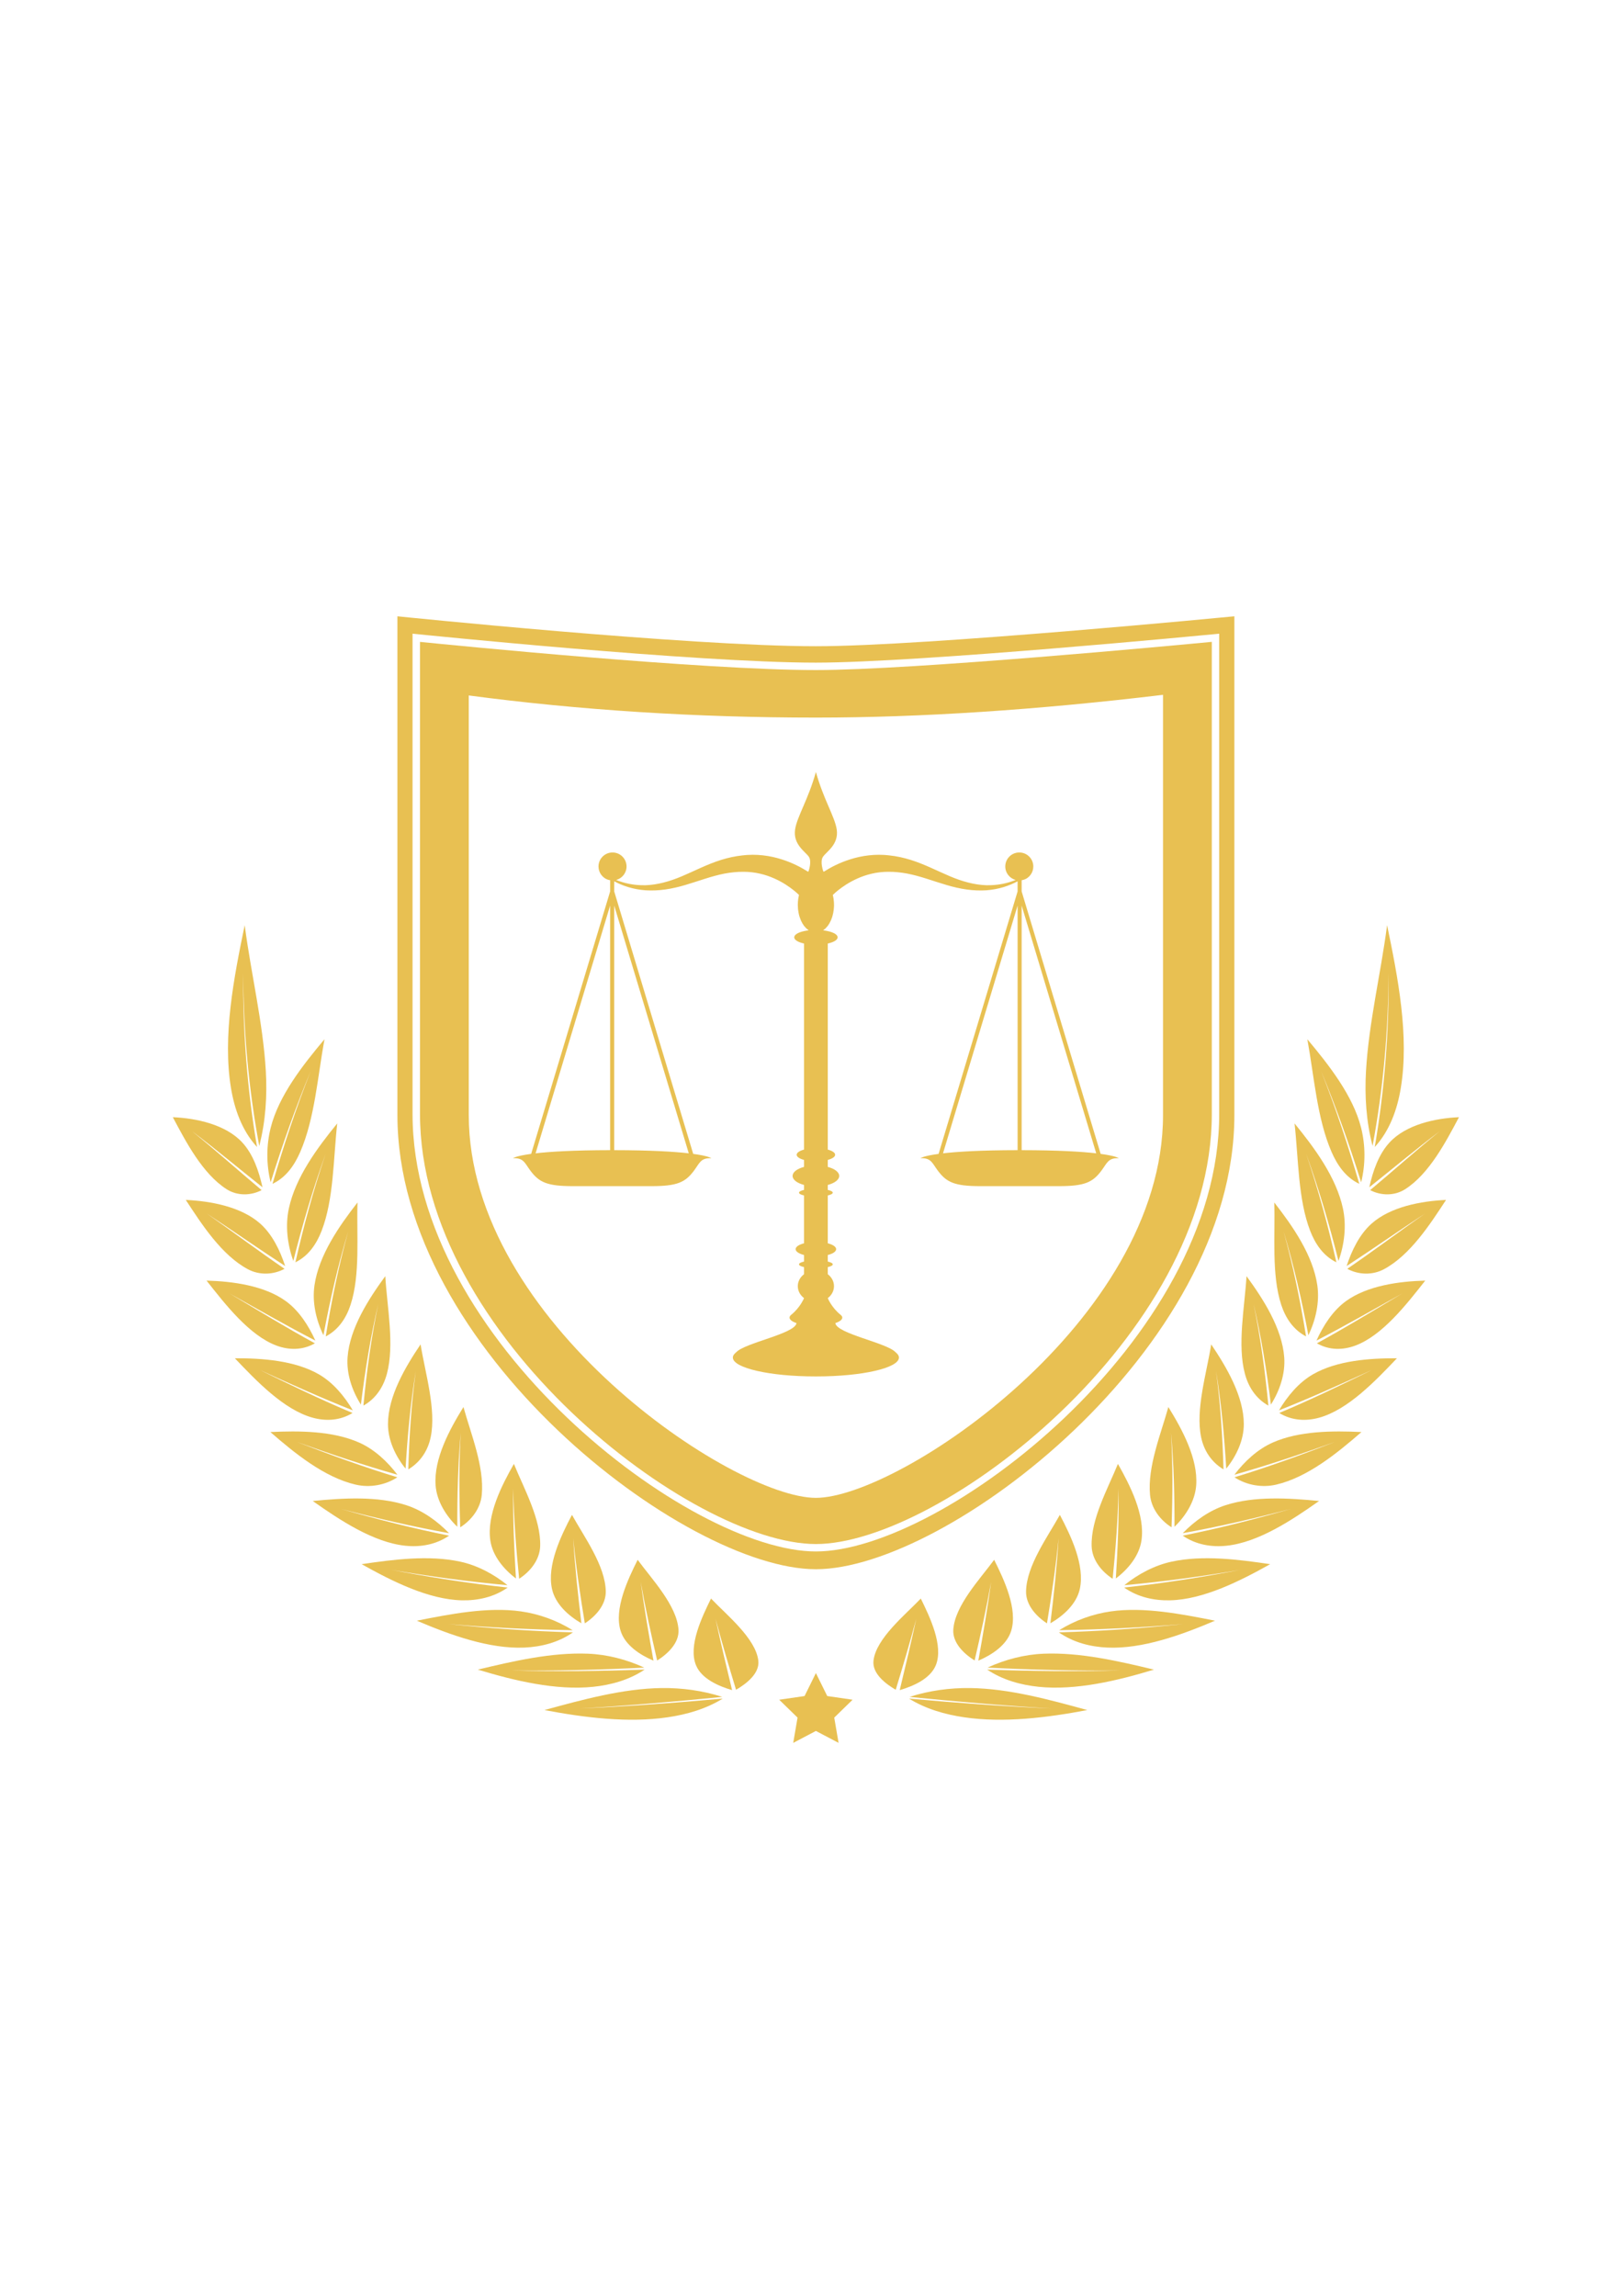<?xml version="1.0" encoding="UTF-8" standalone="no"?>
<!-- Created with Inkscape (http://www.inkscape.org/) -->

<svg
   xmlns:dc="http://purl.org/dc/elements/1.1/"
   xmlns:cc="http://creativecommons.org/ns#"
   xmlns:rdf="http://www.w3.org/1999/02/22-rdf-syntax-ns#"
   xmlns:svg="http://www.w3.org/2000/svg"
   xmlns="http://www.w3.org/2000/svg"
   xmlns:sodipodi="http://sodipodi.sourceforge.net/DTD/sodipodi-0.dtd"
   xmlns:inkscape="http://www.inkscape.org/namespaces/inkscape"
   width="210mm"
   height="297mm"
   viewBox="0 0 210 297"
   version="1.1"
   id="svg6133"
   inkscape:version="0.92.3 (2405546, 2018-03-11)"
   sodipodi:docname="card_mercimg.svg">
  <defs
     id="defs6127" />
  <sodipodi:namedview
     id="base"
     pagecolor="#ffffff"
     bordercolor="#666666"
     borderopacity="1.0"
     inkscape:pageopacity="0.0"
     inkscape:pageshadow="2"
     inkscape:zoom="0.35"
     inkscape:cx="400"
     inkscape:cy="560"
     inkscape:document-units="mm"
     inkscape:current-layer="layer1"
     showgrid="false"
     inkscape:window-width="1920"
     inkscape:window-height="1016"
     inkscape:window-x="0"
     inkscape:window-y="27"
     inkscape:window-maximized="1" />
  <g
     inkscape:label="Layer 1"
     inkscape:groupmode="layer"
     id="layer1">
    <g
       transform="matrix(1.382,0,0,-1.382,-955.771,663.659)"
       id="g6024">
      <g
         id="g4245"
         transform="translate(821.453,393.611)">
        <path
           d="m 0,0 c -0.595,-4.539 -1.711,-9.121 -1.975,-13.635 -0.136,-2.327 0.015,-4.736 0.615,-7.028 0.996,5.358 1.477,10.749 1.5,16.198 0.041,-5.473 -0.37,-10.901 -1.296,-16.298 1.408,1.525 2.112,3.543 2.437,5.513 C 2.087,-10.385 1.014,-4.881 0,0"
           style="fill:#e8c052;fill-opacity:1;fill-rule:nonzero;stroke:none"
           id="path4247"
           inkscape:connector-curvature="0" />
      </g>
      <g
         id="g4249"
         transform="translate(828.182,375.637)">
        <path
           d="m 0,0 c -2.223,-0.093 -4.956,-0.692 -6.499,-2.364 -1.033,-1.117 -1.569,-2.713 -1.896,-4.194 2.202,1.745 4.348,3.556 6.595,5.244 C -4.015,-3.102 -6.136,-5 -8.314,-6.826 -7.286,-7.363 -6.017,-7.368 -5.035,-6.738 -2.789,-5.301 -1.233,-2.322 0,0"
           style="fill:#e8c052;fill-opacity:1;fill-rule:nonzero;stroke:none"
           id="path4251"
           inkscape:connector-curvature="0" />
      </g>
      <g
         id="g4253"
         transform="translate(826.971,367.894)">
        <path
           d="m 0,0 c -2.342,-0.107 -5.196,-0.637 -6.975,-2.221 -1.14,-1.016 -1.856,-2.522 -2.334,-3.968 2.465,1.599 4.867,3.293 7.324,4.903 -2.432,-1.705 -4.812,-3.485 -7.26,-5.164 1.058,-0.572 2.368,-0.606 3.43,-0.037 C -3.367,-5.178 -1.499,-2.293 0,0"
           style="fill:#e8c052;fill-opacity:1;fill-rule:nonzero;stroke:none"
           id="path4255"
           inkscape:connector-curvature="0" />
      </g>
      <g
         id="g4257"
         transform="translate(825.024,360.342)">
        <path
           d="m 0,0 c -2.453,-0.068 -5.413,-0.465 -7.424,-1.922 -1.239,-0.9 -2.131,-2.299 -2.761,-3.694 2.714,1.4 5.358,2.926 8.028,4.409 -2.651,-1.577 -5.28,-3.183 -7.985,-4.664 1.163,-0.664 2.435,-0.64 3.581,-0.218 C -4.019,-5.152 -1.747,-2.219 0,0"
           style="fill:#e8c052;fill-opacity:1;fill-rule:nonzero;stroke:none"
           id="path4259"
           inkscape:connector-curvature="0" />
      </g>
      <g
         id="g4261"
         transform="translate(822.375,353.071)">
        <path
           d="m 0,0 c -2.567,0.011 -5.621,-0.209 -7.863,-1.501 -1.335,-0.769 -2.393,-2.046 -3.182,-3.373 2.952,1.162 5.834,2.473 8.72,3.788 -2.871,-1.405 -5.744,-2.796 -8.695,-4.035 1.184,-0.724 2.508,-0.778 3.735,-0.441 C -4.588,-4.822 -2.004,-2.107 0,0"
           style="fill:#e8c052;fill-opacity:1;fill-rule:nonzero;stroke:none"
           id="path4263"
           inkscape:connector-curvature="0" />
      </g>
      <g
         id="g4265"
         transform="translate(819.052,346.166)">
        <path
           d="m 0,0 c -2.687,0.129 -5.828,0.113 -8.301,-0.98 -1.427,-0.632 -2.651,-1.77 -3.596,-3.016 3.181,0.896 6.301,1.958 9.413,3.068 -3.105,-1.197 -6.221,-2.339 -9.405,-3.307 1.137,-0.743 2.582,-0.994 3.9,-0.689 C -5.039,-4.24 -2.257,-1.962 0,0"
           style="fill:#e8c052;fill-opacity:1;fill-rule:nonzero;stroke:none"
           id="path4267"
           inkscape:connector-curvature="0" />
      </g>
      <g
         id="g4269"
         transform="translate(815.084,339.712)">
        <path
           d="m 0,0 c -2.816,0.274 -6.049,0.481 -8.752,-0.392 -1.518,-0.489 -2.899,-1.475 -4.011,-2.623 3.407,0.615 6.769,1.4 10.117,2.273 -3.345,-0.958 -6.708,-1.819 -10.121,-2.503 1.231,-0.845 2.684,-1.089 4.083,-0.945 C -5.689,-3.886 -2.525,-1.782 0,0"
           style="fill:#e8c052;fill-opacity:1;fill-rule:nonzero;stroke:none"
           id="path4271"
           inkscape:connector-curvature="0" />
      </g>
      <g
         id="g4273"
         transform="translate(810.504,333.797)">
        <path
           d="m 0,0 c -2.965,0.44 -6.295,0.87 -9.232,0.235 -1.607,-0.347 -3.14,-1.168 -4.423,-2.203 3.638,0.33 7.247,0.822 10.847,1.432 -3.602,-0.691 -7.217,-1.256 -10.864,-1.651 1.283,-0.902 2.807,-1.23 4.291,-1.196 C -6.242,-3.312 -2.808,-1.571 0,0"
           style="fill:#e8c052;fill-opacity:1;fill-rule:nonzero;stroke:none"
           id="path4275"
           inkscape:connector-curvature="0" />
      </g>
      <g
         id="g4277"
         transform="translate(805.341,328.507)">
        <path
           d="m 0,0 c -3.133,0.62 -6.654,1.314 -9.753,0.871 -1.683,-0.24 -3.35,-0.836 -4.837,-1.761 3.881,0.054 7.749,0.249 11.614,0.576 -3.874,-0.404 -7.748,-0.667 -11.642,-0.779 1.347,-0.945 2.961,-1.354 4.534,-1.424 C -6.775,-2.663 -3.105,-1.321 0,0"
           style="fill:#e8c052;fill-opacity:1;fill-rule:nonzero;stroke:none"
           id="path4279"
           inkscape:connector-curvature="0" />
      </g>
      <g
         id="g4281"
         transform="translate(799.624,323.927)">
        <path
           d="m 0,0 c -3.324,0.798 -6.905,1.628 -10.325,1.49 -1.798,-0.073 -3.617,-0.546 -5.256,-1.302 4.143,-0.206 8.283,-0.306 12.429,-0.273 -4.157,-0.103 -8.31,-0.065 -12.465,0.088 1.445,-0.97 3.145,-1.439 4.818,-1.612 C -7.311,-1.969 -3.414,-1.036 0,0"
           style="fill:#e8c052;fill-opacity:1;fill-rule:nonzero;stroke:none"
           id="path4283"
           inkscape:connector-curvature="0" />
      </g>
      <g
         id="g4285"
         transform="translate(793.384,320.142)">
        <path
           d="m 0,0 c -3.539,0.971 -7.341,2.014 -10.962,2.06 -1.898,0.025 -3.838,-0.235 -5.681,-0.828 4.429,-0.445 8.86,-0.821 13.304,-1.087 -4.456,0.199 -8.903,0.525 -13.347,0.926 1.564,-0.971 3.375,-1.486 5.15,-1.747 C -7.83,-1.224 -3.732,-0.71 0,0"
           style="fill:#e8c052;fill-opacity:1;fill-rule:nonzero;stroke:none"
           id="path4287"
           inkscape:connector-curvature="0" />
      </g>
      <g
         id="g4289"
         transform="translate(813.985,382.935)">
        <path
           d="m 0,0 c 2.015,-2.403 4.274,-5.277 5.029,-8.272 0.416,-1.647 0.429,-3.414 0.01,-5.12 -1.103,3.525 -2.329,6.996 -3.747,10.407 1.367,-3.46 2.534,-6.976 3.571,-10.549 -1.273,0.595 -2.064,1.768 -2.589,2.97 C 0.908,-7.432 0.636,-3.467 0,0"
           style="fill:#e8c052;fill-opacity:1;fill-rule:nonzero;stroke:none"
           id="path4291"
           inkscape:connector-curvature="0" />
      </g>
      <g
         id="g4293"
         transform="translate(812.788,375.054)">
        <path
           d="M 0,0 C 1.87,-2.288 3.908,-5.045 4.531,-7.966 4.875,-9.578 4.671,-11.319 4.114,-12.872 3.26,-9.477 2.278,-6.133 1.084,-2.84 2.219,-6.178 3.135,-9.563 3.917,-13 2.671,-12.39 1.928,-11.254 1.464,-10.057 0.319,-7.099 0.37,-3.283 0,0"
           style="fill:#e8c052;fill-opacity:1;fill-rule:nonzero;stroke:none"
           id="path4295"
           inkscape:connector-curvature="0" />
      </g>
      <g
         id="g4297"
         transform="translate(810.89,367.655)">
        <path
           d="m 0,0 c 1.726,-2.213 3.619,-4.935 4.029,-7.746 0.228,-1.577 -0.142,-3.246 -0.837,-4.68 -0.616,3.279 -1.356,6.514 -2.318,9.71 0.894,-3.237 1.566,-6.508 2.102,-9.822 -1.216,0.635 -1.928,1.75 -2.324,2.954 C -0.272,-6.758 0.096,-3.105 0,0"
           style="fill:#e8c052;fill-opacity:1;fill-rule:nonzero;stroke:none"
           id="path4299"
           inkscape:connector-curvature="0" />
      </g>
      <g
         id="g4301"
         transform="translate(808.291,360.757)">
        <path
           d="m 0,0 c 1.579,-2.157 3.326,-4.882 3.53,-7.587 0.115,-1.545 -0.421,-3.132 -1.248,-4.436 -0.391,3.168 -0.896,6.304 -1.619,9.414 0.65,-3.147 1.08,-6.31 1.383,-9.508 -1.188,0.667 -1.879,1.774 -2.199,2.987 C -0.876,-6.425 -0.177,-2.932 0,0"
           style="fill:#e8c052;fill-opacity:1;fill-rule:nonzero;stroke:none"
           id="path4303"
           inkscape:connector-curvature="0" />
      </g>
      <g
         id="g4305"
         transform="translate(804.986,354.37)">
        <path
           d="M 0,0 C 1.433,-2.121 3.048,-4.857 3.052,-7.458 3.054,-8.966 2.355,-10.462 1.405,-11.628 1.227,-8.571 0.944,-5.536 0.453,-2.511 0.863,-5.565 1.061,-8.623 1.15,-11.7 -0.017,-11 -0.695,-9.903 -0.948,-8.679 -1.479,-6.087 -0.446,-2.75 0,0"
           style="fill:#e8c052;fill-opacity:1;fill-rule:nonzero;stroke:none"
           id="path4307"
           inkscape:connector-curvature="0" />
      </g>
      <g
         id="g4309"
         transform="translate(800.973,348.507)">
        <path
           d="m 0,0 c 1.292,-2.087 2.787,-4.836 2.606,-7.328 -0.108,-1.474 -0.971,-2.86 -2.032,-3.879 0.009,2.939 -0.064,5.864 -0.323,8.791 0.17,-2.949 0.155,-5.889 0.047,-8.842 -1.067,0.673 -1.902,1.781 -2.015,3.048 C -1.957,-5.567 -0.709,-2.552 0,0"
           style="fill:#e8c052;fill-opacity:1;fill-rule:nonzero;stroke:none"
           id="path4311"
           inkscape:connector-curvature="0" />
      </g>
      <g
         id="g4313"
         transform="translate(796.251,343.183)">
        <path
           d="m 0,0 c 1.158,-2.038 2.555,-4.802 2.204,-7.171 -0.213,-1.437 -1.25,-2.688 -2.4,-3.553 0.179,2.804 0.294,5.601 0.253,8.411 -0.053,-2.824 -0.267,-5.63 -0.55,-8.438 -1.046,0.676 -1.925,1.772 -1.968,3.044 C -2.546,-5.182 -0.955,-2.33 0,0"
           style="fill:#e8c052;fill-opacity:1;fill-rule:nonzero;stroke:none"
           id="path4315"
           inkscape:connector-curvature="0" />
      </g>
      <g
         id="g4317"
         transform="translate(790.815,338.412)">
        <path
           d="m 0,0 c 1.037,-1.967 2.365,-4.733 1.864,-6.956 -0.317,-1.393 -1.531,-2.489 -2.75,-3.191 0.323,2.644 0.605,5.288 0.767,7.948 -0.261,-2.666 -0.651,-5.311 -1.088,-7.954 -1.024,0.666 -1.985,1.736 -1.958,3.002 0.051,2.4 2,5.062 3.165,7.151"
           style="fill:#e8c052;fill-opacity:1;fill-rule:nonzero;stroke:none"
           id="path4319"
           inkscape:connector-curvature="0" />
      </g>
      <g
         id="g4321"
         transform="translate(784.664,334.207)">
        <path
           d="m 0,0 c 0.927,-1.858 2.229,-4.613 1.592,-6.656 -0.419,-1.34 -1.813,-2.249 -3.075,-2.785 0.441,2.452 0.862,4.907 1.2,7.377 -0.444,-2.47 -0.979,-4.918 -1.547,-7.362 -1.001,0.626 -2.081,1.655 -1.995,2.899 C -3.668,-4.27 -1.334,-1.816 0,0"
           style="fill:#e8c052;fill-opacity:1;fill-rule:nonzero;stroke:none"
           id="path4323"
           inkscape:connector-curvature="0" />
      </g>
      <g
         id="g4325"
         transform="translate(777.795,330.58)">
        <path
           d="m 0,0 c 0.835,-1.703 2.15,-4.418 1.407,-6.241 -0.519,-1.269 -2.1,-1.955 -3.38,-2.332 0.534,2.218 1.065,4.438 1.546,6.669 -0.595,-2.225 -1.246,-4.431 -1.92,-6.635 -0.963,0.56 -2.218,1.529 -2.082,2.722 C -4.191,-3.73 -1.45,-1.524 0,0"
           style="fill:#e8c052;fill-opacity:1;fill-rule:nonzero;stroke:none"
           id="path4327"
           inkscape:connector-curvature="0" />
      </g>
      <g
         id="g4329"
         transform="translate(714.495,393.611)">
        <path
           d="m 0,0 c 0.595,-4.539 1.711,-9.121 1.977,-13.635 0.135,-2.327 -0.016,-4.736 -0.615,-7.028 -0.999,5.358 -1.477,10.749 -1.503,16.198 -0.04,-5.473 0.37,-10.901 1.297,-16.298 -1.409,1.525 -2.113,3.543 -2.44,5.513 C -2.087,-10.385 -1.012,-4.881 0,0"
           style="fill:#e8c052;fill-opacity:1;fill-rule:nonzero;stroke:none"
           id="path4331"
           inkscape:connector-curvature="0" />
      </g>
      <g
         id="g4333"
         transform="translate(707.766,375.637)">
        <path
           d="M 0,0 C 2.223,-0.093 4.958,-0.692 6.501,-2.364 7.532,-3.481 8.066,-5.077 8.395,-6.558 6.193,-4.813 4.047,-3.002 1.802,-1.314 4.015,-3.102 6.136,-5 8.314,-6.826 7.286,-7.363 6.017,-7.368 5.033,-6.738 2.789,-5.301 1.233,-2.322 0,0"
           style="fill:#e8c052;fill-opacity:1;fill-rule:nonzero;stroke:none"
           id="path4335"
           inkscape:connector-curvature="0" />
      </g>
      <g
         id="g4337"
         transform="translate(708.98,367.894)">
        <path
           d="M 0,0 C 2.342,-0.107 5.194,-0.637 6.973,-2.221 8.11,-3.237 8.828,-4.743 9.304,-6.189 6.841,-4.59 4.439,-2.896 1.983,-1.286 4.416,-2.991 6.794,-4.771 9.245,-6.45 8.185,-7.022 6.877,-7.056 5.812,-6.487 3.364,-5.178 1.496,-2.293 0,0"
           style="fill:#e8c052;fill-opacity:1;fill-rule:nonzero;stroke:none"
           id="path4339"
           inkscape:connector-curvature="0" />
      </g>
      <g
         id="g4341"
         transform="translate(710.924,360.342)">
        <path
           d="m 0,0 c 2.453,-0.068 5.416,-0.465 7.424,-1.922 1.239,-0.9 2.132,-2.299 2.763,-3.694 -2.716,1.4 -5.36,2.926 -8.027,4.409 C 4.808,-2.784 7.437,-4.39 10.142,-5.871 8.979,-6.535 7.707,-6.511 6.563,-6.089 4.021,-5.152 1.747,-2.219 0,0"
           style="fill:#e8c052;fill-opacity:1;fill-rule:nonzero;stroke:none"
           id="path4343"
           inkscape:connector-curvature="0" />
      </g>
      <g
         id="g4345"
         transform="translate(713.575,353.071)">
        <path
           d="m 0,0 c 2.565,0.011 5.619,-0.209 7.861,-1.501 1.337,-0.769 2.396,-2.046 3.182,-3.373 -2.95,1.162 -5.834,2.473 -8.72,3.788 2.871,-1.405 5.745,-2.796 8.693,-4.035 C 9.834,-5.845 8.51,-5.899 7.283,-5.562 4.586,-4.822 2.002,-2.107 0,0"
           style="fill:#e8c052;fill-opacity:1;fill-rule:nonzero;stroke:none"
           id="path4347"
           inkscape:connector-curvature="0" />
      </g>
      <g
         id="g4349"
         transform="translate(716.899,346.166)">
        <path
           d="m 0,0 c 2.684,0.129 5.827,0.113 8.299,-0.98 1.429,-0.632 2.65,-1.77 3.596,-3.016 C 8.716,-3.1 5.596,-2.038 2.484,-0.928 5.587,-2.125 8.703,-3.267 11.887,-4.235 10.75,-4.978 9.305,-5.229 7.989,-4.924 5.037,-4.24 2.257,-1.962 0,0"
           style="fill:#e8c052;fill-opacity:1;fill-rule:nonzero;stroke:none"
           id="path4351"
           inkscape:connector-curvature="0" />
      </g>
      <g
         id="g4353"
         transform="translate(720.865,339.712)">
        <path
           d="M 0,0 C 2.818,0.274 6.048,0.481 8.754,-0.392 10.27,-0.881 11.653,-1.867 12.762,-3.015 9.355,-2.4 5.995,-1.615 2.644,-0.742 5.991,-1.7 9.354,-2.561 12.767,-3.245 11.536,-4.09 10.082,-4.334 8.686,-4.19 5.687,-3.886 2.527,-1.782 0,0"
           style="fill:#e8c052;fill-opacity:1;fill-rule:nonzero;stroke:none"
           id="path4355"
           inkscape:connector-curvature="0" />
      </g>
      <g
         id="g4357"
         transform="translate(725.445,333.797)">
        <path
           d="m 0,0 c 2.964,0.44 6.295,0.87 9.232,0.235 1.609,-0.347 3.142,-1.168 4.423,-2.203 -3.638,0.33 -7.247,0.822 -10.848,1.432 C 6.41,-1.227 10.025,-1.792 13.672,-2.187 12.388,-3.089 10.867,-3.417 9.381,-3.383 6.242,-3.312 2.807,-1.571 0,0"
           style="fill:#e8c052;fill-opacity:1;fill-rule:nonzero;stroke:none"
           id="path4359"
           inkscape:connector-curvature="0" />
      </g>
      <g
         id="g4361"
         transform="translate(730.609,328.507)">
        <path
           d="m 0,0 c 3.131,0.62 6.652,1.314 9.751,0.871 1.686,-0.24 3.348,-0.836 4.839,-1.761 -3.881,0.054 -7.748,0.249 -11.614,0.576 3.87,-0.404 7.749,-0.667 11.64,-0.779 C 13.271,-2.038 11.658,-2.447 10.083,-2.517 6.773,-2.663 3.103,-1.321 0,0"
           style="fill:#e8c052;fill-opacity:1;fill-rule:nonzero;stroke:none"
           id="path4363"
           inkscape:connector-curvature="0" />
      </g>
      <g
         id="g4365"
         transform="translate(736.324,323.927)">
        <path
           d="M 0,0 C 3.324,0.798 6.905,1.628 10.325,1.49 12.121,1.417 13.942,0.944 15.581,0.188 11.438,-0.018 7.298,-0.118 3.154,-0.085 7.311,-0.188 11.461,-0.15 15.617,0.003 14.171,-0.967 12.471,-1.436 10.801,-1.609 7.311,-1.969 3.413,-1.036 0,0"
           style="fill:#e8c052;fill-opacity:1;fill-rule:nonzero;stroke:none"
           id="path4367"
           inkscape:connector-curvature="0" />
      </g>
      <g
         id="g4369"
         transform="translate(742.564,320.142)">
        <path
           d="M 0,0 C 3.539,0.971 7.343,2.014 10.962,2.06 12.86,2.085 14.801,1.825 16.643,1.232 12.214,0.787 7.783,0.411 3.339,0.145 7.796,0.344 12.242,0.67 16.686,1.071 15.122,0.1 13.311,-0.415 11.538,-0.676 7.832,-1.224 3.732,-0.71 0,0"
           style="fill:#e8c052;fill-opacity:1;fill-rule:nonzero;stroke:none"
           id="path4371"
           inkscape:connector-curvature="0" />
      </g>
      <g
         id="g4373"
         transform="translate(721.965,382.935)">
        <path
           d="m 0,0 c -2.017,-2.403 -4.278,-5.277 -5.033,-8.272 -0.414,-1.647 -0.427,-3.414 -0.008,-5.12 1.105,3.525 2.327,6.996 3.749,10.407 -1.369,-3.46 -2.536,-6.976 -3.573,-10.549 1.276,0.595 2.066,1.768 2.589,2.97 C -0.91,-7.432 -0.638,-3.467 0,0"
           style="fill:#e8c052;fill-opacity:1;fill-rule:nonzero;stroke:none"
           id="path4375"
           inkscape:connector-curvature="0" />
      </g>
      <g
         id="g4377"
         transform="translate(723.159,375.054)">
        <path
           d="m 0,0 c -1.87,-2.288 -3.908,-5.045 -4.531,-7.966 -0.344,-1.612 -0.138,-3.353 0.419,-4.906 0.854,3.395 1.836,6.739 3.029,10.032 -1.133,-3.338 -2.054,-6.723 -2.834,-10.16 1.248,0.61 1.99,1.746 2.453,2.943 C -0.318,-7.099 -0.368,-3.283 0,0"
           style="fill:#e8c052;fill-opacity:1;fill-rule:nonzero;stroke:none"
           id="path4379"
           inkscape:connector-curvature="0" />
      </g>
      <g
         id="g4381"
         transform="translate(725.057,367.655)">
        <path
           d="m 0,0 c -1.724,-2.213 -3.617,-4.935 -4.027,-7.746 -0.232,-1.577 0.142,-3.246 0.837,-4.68 0.616,3.279 1.354,6.514 2.316,9.71 -0.894,-3.237 -1.564,-6.508 -2.101,-9.822 1.218,0.635 1.93,1.75 2.323,2.954 C 0.274,-6.758 -0.096,-3.105 0,0"
           style="fill:#e8c052;fill-opacity:1;fill-rule:nonzero;stroke:none"
           id="path4383"
           inkscape:connector-curvature="0" />
      </g>
      <g
         id="g4385"
         transform="translate(727.657,360.757)">
        <path
           d="m 0,0 c -1.577,-2.157 -3.326,-4.882 -3.53,-7.587 -0.115,-1.545 0.421,-3.132 1.247,-4.436 0.391,3.168 0.897,6.304 1.622,9.414 -0.651,-3.147 -1.082,-6.31 -1.386,-9.508 1.188,0.667 1.879,1.774 2.202,2.987 C 0.875,-6.425 0.178,-2.932 0,0"
           style="fill:#e8c052;fill-opacity:1;fill-rule:nonzero;stroke:none"
           id="path4387"
           inkscape:connector-curvature="0" />
      </g>
      <g
         id="g4389"
         transform="translate(730.962,354.37)">
        <path
           d="m 0,0 c -1.435,-2.121 -3.048,-4.857 -3.052,-7.458 -0.002,-1.508 0.697,-3.004 1.647,-4.17 0.181,3.057 0.461,6.092 0.952,9.117 -0.41,-3.054 -0.608,-6.112 -0.697,-9.189 1.167,0.7 1.847,1.797 2.098,3.021 C 1.481,-6.087 0.448,-2.75 0,0"
           style="fill:#e8c052;fill-opacity:1;fill-rule:nonzero;stroke:none"
           id="path4391"
           inkscape:connector-curvature="0" />
      </g>
      <g
         id="g4393"
         transform="translate(734.976,348.507)">
        <path
           d="m 0,0 c -1.292,-2.087 -2.788,-4.836 -2.608,-7.328 0.108,-1.474 0.974,-2.86 2.032,-3.879 -0.008,2.939 0.064,5.864 0.323,8.791 -0.172,-2.949 -0.155,-5.889 -0.049,-8.842 1.069,0.673 1.905,1.781 2.019,3.048 C 1.958,-5.567 0.708,-2.552 0,0"
           style="fill:#e8c052;fill-opacity:1;fill-rule:nonzero;stroke:none"
           id="path4395"
           inkscape:connector-curvature="0" />
      </g>
      <g
         id="g4397"
         transform="translate(739.699,343.183)">
        <path
           d="m 0,0 c -1.161,-2.038 -2.557,-4.802 -2.206,-7.171 0.212,-1.437 1.249,-2.688 2.399,-3.553 -0.176,2.804 -0.293,5.601 -0.255,8.411 0.055,-2.824 0.27,-5.63 0.553,-8.438 1.046,0.676 1.926,1.772 1.97,3.044 C 2.544,-5.182 0.952,-2.33 0,0"
           style="fill:#e8c052;fill-opacity:1;fill-rule:nonzero;stroke:none"
           id="path4399"
           inkscape:connector-curvature="0" />
      </g>
      <g
         id="g4401"
         transform="translate(745.136,338.412)">
        <path
           d="m 0,0 c -1.037,-1.967 -2.37,-4.733 -1.864,-6.956 0.315,-1.393 1.528,-2.489 2.746,-3.191 -0.321,2.644 -0.604,5.288 -0.765,7.948 0.261,-2.666 0.65,-5.311 1.086,-7.954 1.028,0.666 1.987,1.736 1.962,3.002 C 3.113,-4.751 1.162,-2.089 0,0"
           style="fill:#e8c052;fill-opacity:1;fill-rule:nonzero;stroke:none"
           id="path4403"
           inkscape:connector-curvature="0" />
      </g>
      <g
         id="g4405"
         transform="translate(751.286,334.207)">
        <path
           d="m 0,0 c -0.929,-1.858 -2.231,-4.613 -1.594,-6.656 0.417,-1.34 1.813,-2.249 3.075,-2.785 -0.439,2.452 -0.862,4.907 -1.198,7.377 0.442,-2.47 0.977,-4.918 1.543,-7.362 1.003,0.626 2.083,1.655 1.998,2.899 C 3.664,-4.27 1.333,-1.816 0,0"
           style="fill:#e8c052;fill-opacity:1;fill-rule:nonzero;stroke:none"
           id="path4407"
           inkscape:connector-curvature="0" />
      </g>
      <g
         id="g4409"
         transform="translate(758.153,330.58)">
        <path
           d="m 0,0 c -0.833,-1.703 -2.153,-4.418 -1.405,-6.241 0.518,-1.269 2.1,-1.955 3.379,-2.332 -0.536,2.218 -1.067,4.438 -1.547,6.669 0.593,-2.225 1.247,-4.431 1.917,-6.635 0.967,0.56 2.223,1.529 2.087,2.722 C 4.191,-3.73 1.449,-1.524 0,0"
           style="fill:#e8c052;fill-opacity:1;fill-rule:nonzero;stroke:none"
           id="path4411"
           inkscape:connector-curvature="0" />
      </g>
      <g
         id="g4413"
         transform="translate(767.974,323.604)">
        <path
           d="M 0,0 1.062,-2.151 3.435,-2.496 1.717,-4.169 2.123,-6.534 0,-5.418 l -2.123,-1.116 0.406,2.365 -1.718,1.673 2.374,0.345 z"
           style="fill:#e8c052;fill-opacity:1;fill-rule:nonzero;stroke:none"
           id="path4415"
           inkscape:connector-curvature="0" />
      </g>
      <g
         id="g4417"
         transform="translate(787.238,372.552)">
        <path
           d="M 0,0 V 22.896 L 6.982,-0.296 C 5.645,-0.141 3.479,-0.005 0,0 M -7.362,-0.296 -0.38,22.896 V 0 c -3.479,-0.005 -5.641,-0.141 -6.982,-0.296 m -23.805,0 c -1.337,0.155 -3.501,0.291 -6.98,0.296 v 22.896 z m -14.342,0 6.979,23.192 V 0 c -3.476,-0.005 -5.64,-0.141 -6.979,-0.296 M 7.396,-0.348 0,24.218 v 1.051 c 0.16,0.026 0.311,0.076 0.447,0.154 0.004,0.004 0.006,0.005 0.012,0.007 0.079,0.049 0.149,0.102 0.215,0.169 0.011,0.007 0.023,0.018 0.034,0.027 0.042,0.044 0.083,0.092 0.121,0.143 0,0 0.002,0 0.002,0.002 0.164,0.218 0.259,0.491 0.259,0.784 0,0.724 -0.586,1.311 -1.311,1.311 -0.727,0 -1.313,-0.587 -1.313,-1.311 0,-0.607 0.412,-1.112 0.973,-1.263 -0.357,-0.141 -0.763,-0.271 -1.22,-0.363 -0.469,-0.093 -0.988,-0.141 -1.532,-0.129 -0.542,0.016 -1.116,0.105 -1.686,0.25 -0.576,0.144 -1.153,0.349 -1.734,0.596 -0.582,0.245 -1.166,0.525 -1.774,0.793 -0.604,0.27 -1.235,0.529 -1.884,0.733 -0.654,0.203 -1.315,0.348 -1.986,0.419 l -0.256,0.026 -0.225,0.018 c -0.179,0.01 -0.336,0.012 -0.501,0.016 -0.328,0 -0.649,-0.021 -0.959,-0.055 -0.623,-0.07 -1.199,-0.202 -1.717,-0.366 -1.044,-0.325 -1.845,-0.763 -2.385,-1.101 -0.027,-0.016 -0.053,-0.033 -0.08,-0.05 h -0.064 c -0.005,0.009 -0.34,0.912 -0.043,1.376 0.297,0.465 1.505,1.145 1.293,2.564 -0.181,1.2 -1.229,2.795 -1.95,5.379 -0.72,-2.584 -1.77,-4.179 -1.948,-5.379 -0.211,-1.419 0.994,-2.099 1.294,-2.564 0.293,-0.464 -0.04,-1.367 -0.045,-1.376 h -0.066 c -0.025,0.017 -0.051,0.034 -0.078,0.05 -0.542,0.338 -1.344,0.776 -2.385,1.101 -0.516,0.164 -1.094,0.296 -1.717,0.366 -0.311,0.034 -0.631,0.055 -0.958,0.055 -0.166,-0.004 -0.324,-0.006 -0.502,-0.016 l -0.226,-0.018 -0.255,-0.026 c -0.671,-0.071 -1.334,-0.216 -1.987,-0.419 -0.65,-0.204 -1.279,-0.463 -1.885,-0.733 -0.605,-0.268 -1.19,-0.548 -1.772,-0.793 -0.581,-0.247 -1.161,-0.452 -1.735,-0.596 -0.572,-0.145 -1.143,-0.234 -1.687,-0.25 -0.544,-0.012 -1.061,0.036 -1.531,0.129 -0.457,0.092 -0.862,0.222 -1.219,0.363 0.559,0.151 0.973,0.656 0.973,1.263 0,0.724 -0.587,1.311 -1.313,1.311 -0.725,0 -1.312,-0.587 -1.312,-1.311 0,-0.293 0.096,-0.566 0.258,-0.784 0,-0.002 0.004,-0.002 0.004,-0.002 0.038,-0.051 0.078,-0.099 0.121,-0.143 0.01,-0.009 0.023,-0.02 0.034,-0.027 0.066,-0.067 0.136,-0.12 0.215,-0.169 0.006,-0.002 0.008,-0.003 0.012,-0.007 0.136,-0.078 0.287,-0.128 0.444,-0.154 v -1.051 l -7.393,-24.566 c -1.448,-0.196 -1.703,-0.403 -1.703,-0.403 1.018,0.031 1.084,-0.438 1.637,-1.176 0.811,-1.08 1.555,-1.441 3.966,-1.441 h 3.685 3.687 c 2.408,0 3.156,0.361 3.966,1.441 0.55,0.738 0.619,1.207 1.634,1.176 0,0 -0.25,0.207 -1.702,0.403 l -7.394,24.566 v 0.949 c 0.372,-0.198 0.812,-0.393 1.322,-0.546 0.48,-0.145 1.018,-0.25 1.598,-0.294 0.585,-0.035 1.195,-0.017 1.826,0.07 0.627,0.085 1.269,0.235 1.898,0.421 0.633,0.186 1.256,0.399 1.872,0.592 0.614,0.196 1.224,0.366 1.819,0.481 0.596,0.111 1.186,0.171 1.741,0.166 l 0.202,-0.004 0.229,-0.007 c 0.121,-0.007 0.264,-0.021 0.39,-0.034 0.263,-0.027 0.514,-0.076 0.758,-0.132 0.489,-0.111 0.935,-0.269 1.333,-0.447 0.803,-0.355 1.407,-0.783 1.8,-1.095 0.197,-0.157 0.344,-0.288 0.433,-0.374 0.034,-0.034 0.06,-0.059 0.079,-0.08 0,-0.001 0,-0.001 -0.002,-0.004 -0.006,-0.038 -0.017,-0.075 -0.026,-0.113 -0.012,-0.05 -0.019,-0.1 -0.027,-0.152 -0.007,-0.036 -0.013,-0.071 -0.017,-0.107 -0.009,-0.058 -0.015,-0.118 -0.021,-0.178 -0.002,-0.032 -0.007,-0.06 -0.009,-0.09 -0.007,-0.094 -0.01,-0.185 -0.01,-0.281 0,-0.12 0.008,-0.237 0.017,-0.353 0.004,-0.034 0.008,-0.067 0.01,-0.101 0.013,-0.088 0.026,-0.173 0.04,-0.259 0.005,-0.028 0.011,-0.059 0.017,-0.086 0.021,-0.108 0.047,-0.214 0.079,-0.315 0.006,-0.017 0.013,-0.033 0.019,-0.05 0.028,-0.086 0.06,-0.17 0.094,-0.252 0.008,-0.022 0.019,-0.046 0.029,-0.07 0.041,-0.085 0.081,-0.166 0.126,-0.244 0.004,-0.007 0.006,-0.015 0.012,-0.02 0.043,-0.074 0.09,-0.146 0.139,-0.211 0.006,-0.009 0.015,-0.017 0.021,-0.025 0.032,-0.039 0.064,-0.073 0.098,-0.11 0.034,-0.039 0.068,-0.079 0.104,-0.113 0.049,-0.046 0.1,-0.084 0.153,-0.123 0.019,-0.015 0.038,-0.034 0.057,-0.048 -0.153,-0.018 -0.299,-0.043 -0.433,-0.075 -0.555,-0.119 -0.918,-0.335 -0.918,-0.579 0,-0.244 0.363,-0.461 0.918,-0.582 V 0.053 c -0.417,-0.112 -0.687,-0.286 -0.687,-0.482 0,-0.197 0.27,-0.372 0.687,-0.483 v -0.656 c -0.638,-0.168 -1.069,-0.482 -1.069,-0.844 0,-0.361 0.431,-0.674 1.069,-0.844 v -0.466 c -0.29,-0.064 -0.468,-0.155 -0.468,-0.257 0,-0.102 0.178,-0.193 0.468,-0.259 v -4.481 c -0.474,-0.122 -0.785,-0.321 -0.785,-0.548 0,-0.226 0.311,-0.425 0.785,-0.547 v -0.615 c -0.29,-0.065 -0.468,-0.157 -0.468,-0.259 0,-0.102 0.178,-0.193 0.468,-0.258 v -0.667 c -0.355,-0.269 -0.582,-0.67 -0.582,-1.117 0,-0.448 0.227,-0.85 0.582,-1.118 v -0.004 c -0.013,-0.031 -0.345,-0.851 -1.163,-1.53 -0.023,-0.019 -0.043,-0.037 -0.064,-0.056 -0.006,-0.004 -0.012,-0.01 -0.019,-0.015 h 0.002 c -0.074,-0.071 -0.11,-0.145 -0.11,-0.223 0,-0.198 0.247,-0.376 0.648,-0.51 -0.102,-0.99 -4.837,-1.847 -5.641,-2.73 -0.203,-0.159 -0.314,-0.326 -0.314,-0.499 0,-0.975 3.455,-1.764 7.721,-1.764 0.019,0 0.036,10e-4 0.053,10e-4 0.017,0 0.035,-10e-4 0.054,-10e-4 4.265,0 7.721,0.789 7.721,1.764 0,0.173 -0.111,0.34 -0.315,0.499 -0.803,0.883 -5.538,1.74 -5.638,2.73 h -0.002 c 0.402,0.134 0.65,0.312 0.65,0.51 0,0.078 -0.039,0.152 -0.111,0.223 -0.006,0.005 -0.01,0.011 -0.019,0.015 -0.019,0.019 -0.04,0.037 -0.066,0.056 -0.818,0.679 -1.149,1.499 -1.16,1.53 v 0.004 c 0.355,0.268 0.58,0.67 0.58,1.118 0,0.447 -0.225,0.848 -0.58,1.117 v 0.667 c 0.287,0.065 0.465,0.156 0.465,0.258 0,0.102 -0.178,0.194 -0.465,0.259 v 0.615 c 0.474,0.122 0.782,0.321 0.782,0.547 0,0.227 -0.308,0.426 -0.782,0.548 v 4.481 c 0.287,0.066 0.465,0.157 0.465,0.259 0,0.102 -0.178,0.193 -0.465,0.257 v 0.466 c 0.635,0.17 1.069,0.483 1.069,0.844 0,0.362 -0.434,0.676 -1.069,0.844 v 0.656 c 0.417,0.111 0.687,0.286 0.687,0.483 0,0.196 -0.27,0.37 -0.687,0.482 v 19.29 c 0.555,0.121 0.921,0.338 0.921,0.582 0,0.244 -0.366,0.46 -0.921,0.579 -0.134,0.032 -0.281,0.057 -0.433,0.075 0.019,0.014 0.038,0.033 0.057,0.048 0.053,0.039 0.104,0.077 0.153,0.123 0.036,0.034 0.068,0.074 0.104,0.113 0.032,0.037 0.066,0.071 0.096,0.11 0.008,0.008 0.017,0.016 0.023,0.025 0.049,0.065 0.093,0.137 0.138,0.211 0.005,0.005 0.009,0.013 0.013,0.02 0.042,0.078 0.085,0.159 0.123,0.244 0.011,0.024 0.022,0.048 0.032,0.07 0.034,0.082 0.066,0.166 0.094,0.252 0.006,0.017 0.012,0.033 0.019,0.05 0.029,0.101 0.057,0.207 0.078,0.315 0.007,0.027 0.011,0.058 0.017,0.086 0.015,0.086 0.028,0.171 0.041,0.259 0.002,0.034 0.006,0.067 0.008,0.101 0.013,0.116 0.02,0.233 0.02,0.353 0,0.096 -0.005,0.187 -0.011,0.281 0,0.03 -0.006,0.058 -0.011,0.09 -0.004,0.06 -0.011,0.12 -0.019,0.178 -0.004,0.036 -0.011,0.071 -0.017,0.107 -0.008,0.052 -0.017,0.102 -0.028,0.152 -0.008,0.038 -0.016,0.075 -0.027,0.113 0,0.003 0,0.003 -0.003,0.004 0.022,0.021 0.05,0.046 0.081,0.08 0.09,0.086 0.234,0.217 0.432,0.374 0.395,0.312 1.001,0.74 1.802,1.095 0.397,0.178 0.846,0.336 1.333,0.447 0.242,0.056 0.495,0.105 0.756,0.132 0.128,0.013 0.27,0.027 0.393,0.034 l 0.228,0.007 0.202,0.004 c 0.555,0.005 1.145,-0.055 1.738,-0.166 0.597,-0.115 1.207,-0.285 1.822,-0.481 0.616,-0.193 1.239,-0.406 1.872,-0.592 0.629,-0.186 1.269,-0.336 1.898,-0.421 0.631,-0.087 1.243,-0.105 1.826,-0.07 0.578,0.044 1.117,0.149 1.598,0.294 0.508,0.153 0.948,0.348 1.322,0.546 V 24.218 L -7.776,-0.348 c -1.448,-0.196 -1.701,-0.403 -1.701,-0.403 1.017,0.031 1.082,-0.438 1.635,-1.176 0.81,-1.08 1.558,-1.441 3.966,-1.441 h 3.687 3.683 c 2.412,0 3.158,0.361 3.968,1.441 0.553,0.738 0.621,1.207 1.637,1.176 0,0 -0.251,0.207 -1.703,0.403"
           style="fill:#e8c052;fill-opacity:1;fill-rule:nonzero;stroke:none"
           id="path4419"
           inkscape:connector-curvature="0" />
      </g>
      <g
         id="g4421"
         transform="translate(800.474,375.835)">
        <path
           d="M 0,0 C 0,-19.303 -24.773,-35.83 -32.5,-35.83 -40.226,-35.83 -65,-19.303 -65,0 v 39.281 c 10.375,-1.376 21.291,-2.072 32.5,-2.072 9.808,0 20.726,0.717 32.5,2.131 z M -69.566,44.296 V 0.094 c 0,-20.788 25.485,-40.247 37.066,-40.247 11.578,0 37.067,19.459 37.067,40.247 v 44.205 c -3.364,-0.322 -27.982,-2.64 -37.067,-2.64 -10.531,0 -33.799,2.307 -37.066,2.637"
           style="fill:#e8c052;fill-opacity:1;fill-rule:nonzero;stroke:none"
           id="path4423"
           inkscape:connector-curvature="0" />
      </g>
      <g
         id="g4425"
         transform="translate(805.734,375.929)">
        <path
           d="m 0,0 c 0,-21.148 -25.965,-40.942 -37.76,-40.942 -11.796,0 -37.763,19.794 -37.763,40.942 v 44.97 l 0.385,-0.039 c 0.259,-0.026 26.131,-2.672 37.378,-2.672 9.678,0 37.106,2.646 37.38,2.672 L 0,44.968 Z m -37.76,43.795 c -11.932,0 -39.18,2.802 -39.18,2.802 V -0.094 c 0,-21.958 26.94,-42.511 39.18,-42.511 12.239,0 39.18,20.553 39.18,42.511 v 46.691 c 0,0 -28.909,-2.802 -39.18,-2.802"
           style="fill:#e8c052;fill-opacity:1;fill-rule:nonzero;stroke:none"
           id="path4427"
           inkscape:connector-curvature="0" />
      </g>
    </g>
  </g>
</svg>
